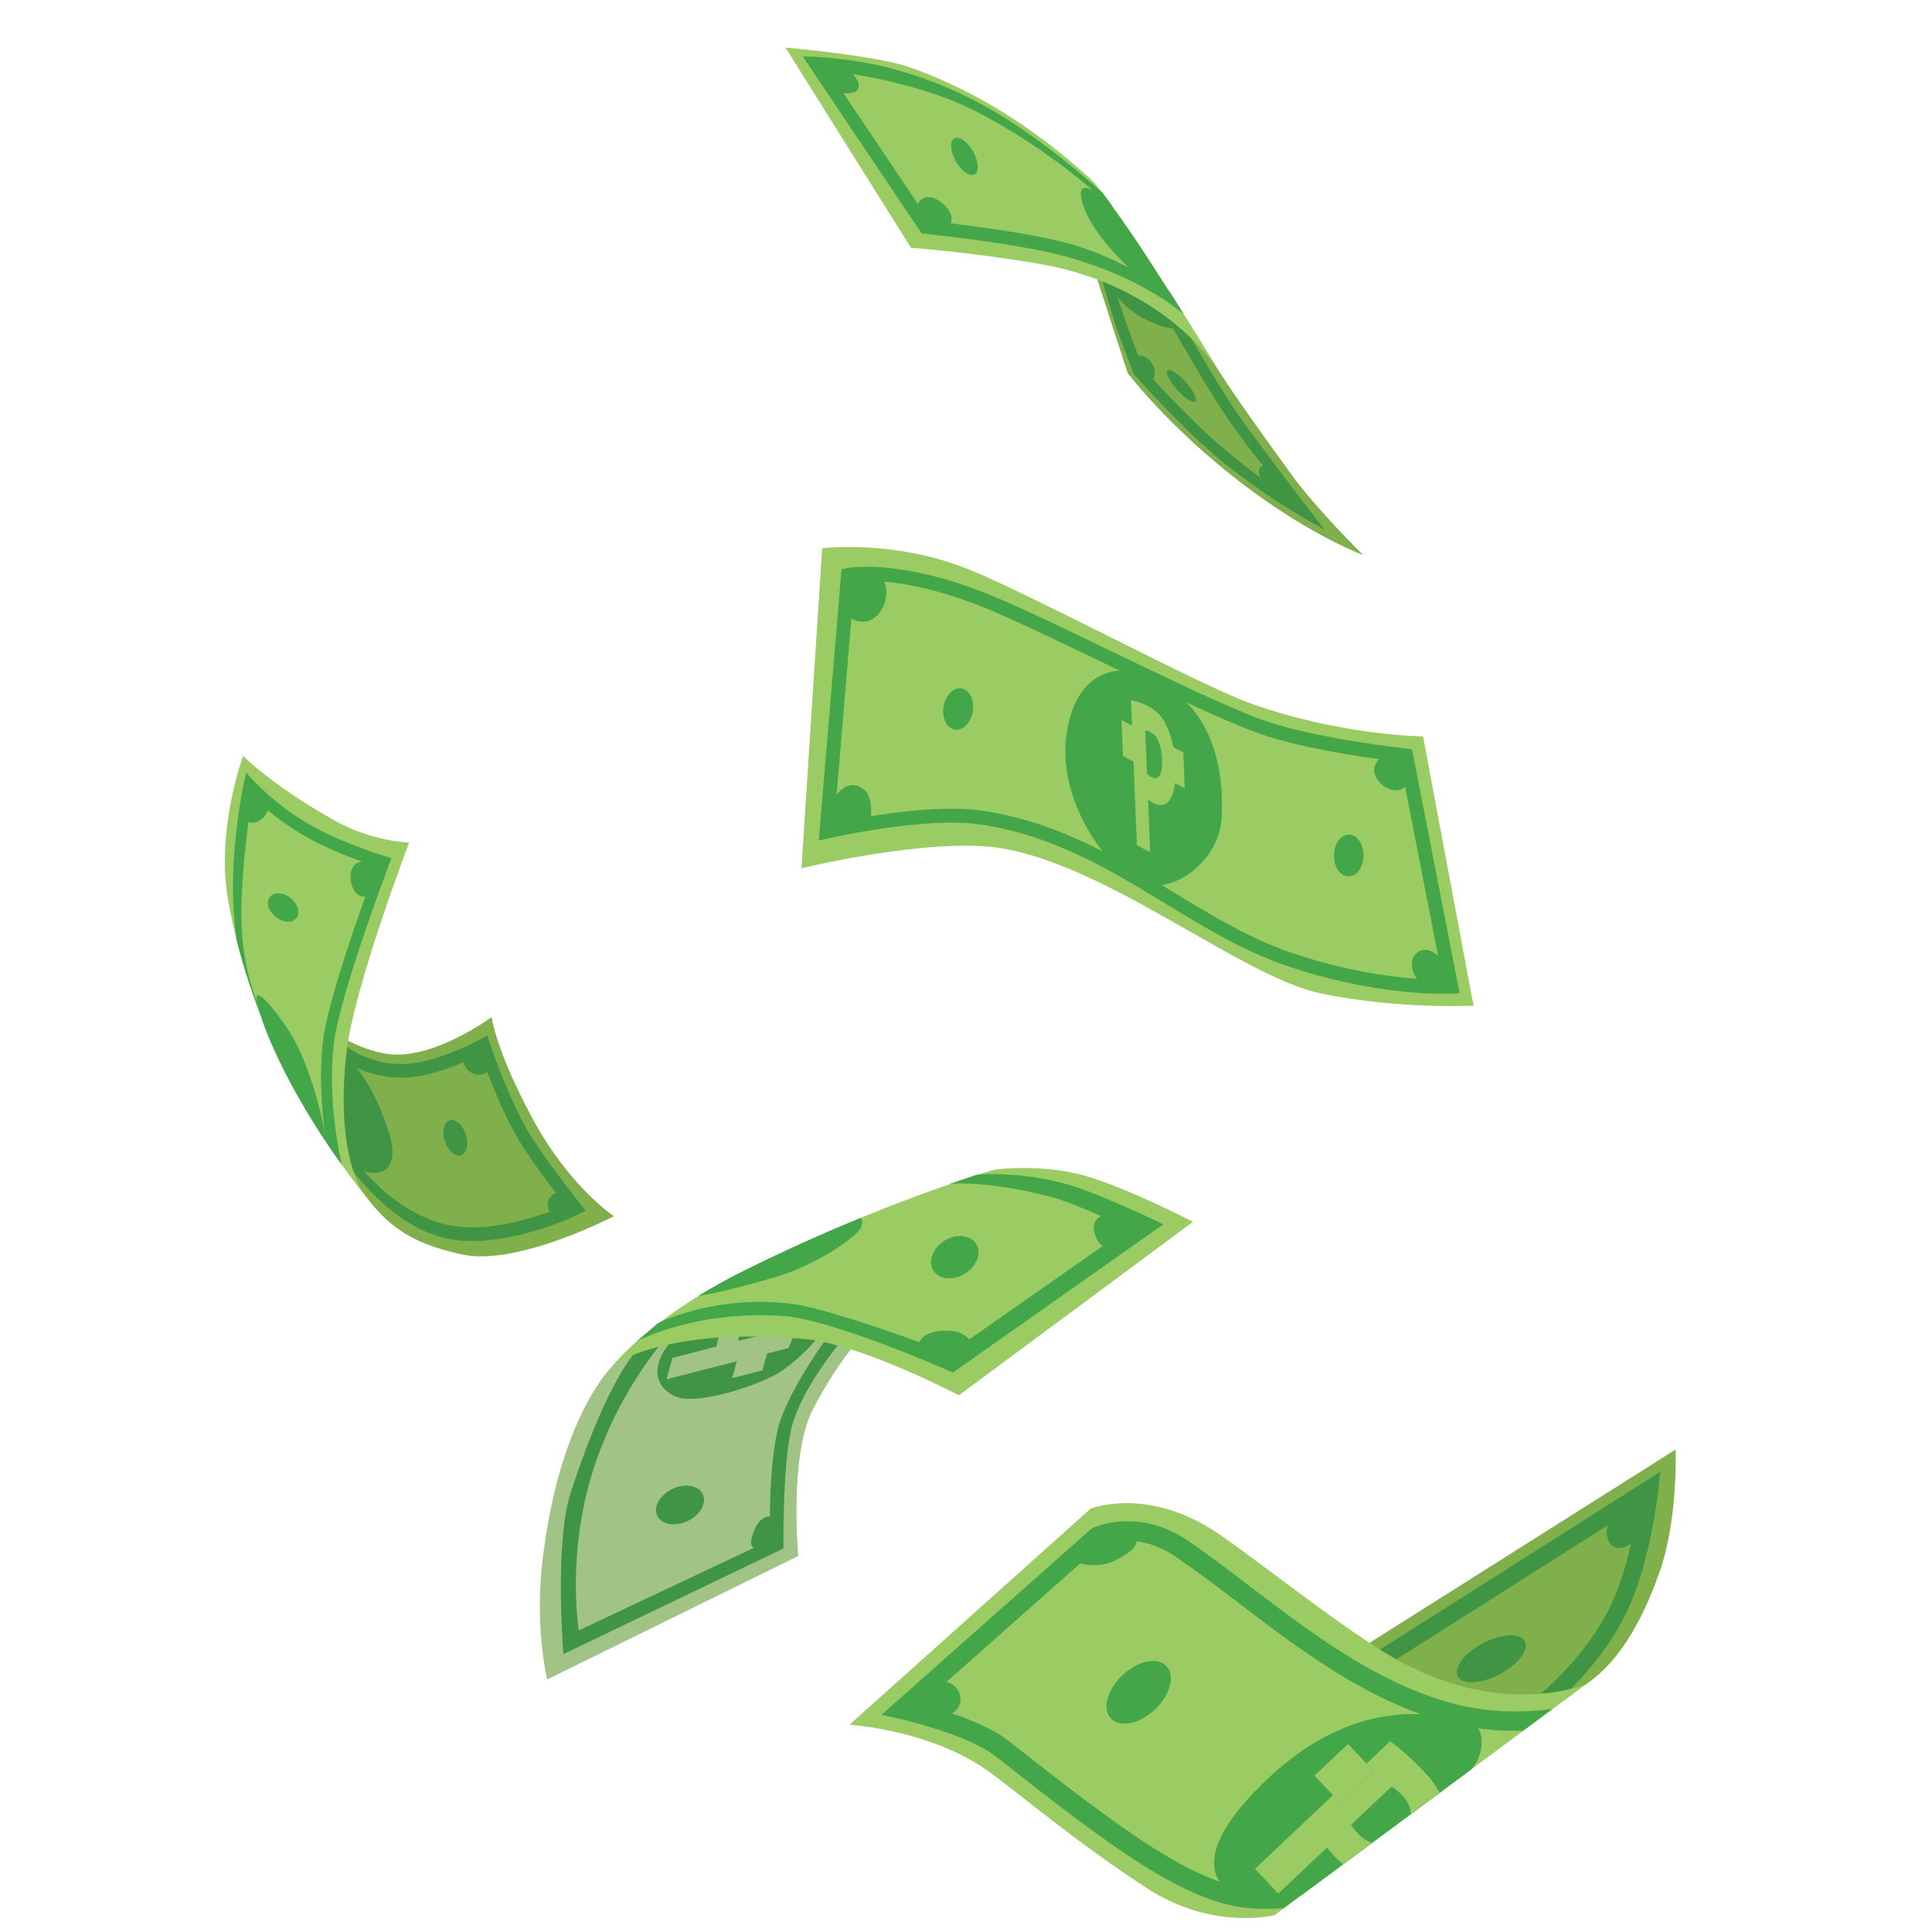 <svg xmlns="http://www.w3.org/2000/svg" xmlns:xlink="http://www.w3.org/1999/xlink" width="1889" zoomAndPan="magnify" viewBox="0 0 1417.5 1417.5" height="1889" preserveAspectRatio="xMidYMid meet" version="1.0"><defs><clipPath id="b7fc1cb68d"><path d="M 576 34.918 L 896 34.918 L 896 275 L 576 275 Z M 576 34.918 " clip-rule="nonzero"/></clipPath></defs><path fill="#80b04c" d="M 199.309 721.438 L 257.691 862.773 L 266.562 875.391 C 282.645 896.797 298.184 911.855 339.719 920.516 C 380.113 928.953 450.426 892.316 450.426 892.316 C 450.426 892.316 417.758 870.891 390.586 820.426 C 363.41 769.965 360.703 746.211 360.703 746.211 C 360.703 746.211 317.387 778.328 283.867 773.223 C 242.105 766.828 199.309 721.438 199.309 721.438 Z M 199.309 721.438 " fill-opacity="1" fill-rule="nonzero"/><path fill="#3f9544" d="M 429.738 888.453 L 424.035 891.203 C 415.188 895.285 406.117 898.777 396.816 901.684 C 375.477 908.445 356.371 911.371 340.035 910.371 C 307.059 908.344 275.426 885.219 246.023 841.605 L 250.137 837.293 C 277.93 878.5 310.156 898.492 340.492 900.355 C 369.336 902.121 401.891 889.973 414.883 884.516 C 407.012 874.371 390.262 852.375 381.18 837.387 C 368.062 815.727 356.918 785.336 352.781 773.375 C 344.566 777.598 325.828 786.375 307.34 789.555 C 303.207 790.262 299.043 790.629 294.852 790.656 C 290.656 790.684 286.492 790.375 282.348 789.723 C 278.207 789.07 274.145 788.086 270.16 786.773 C 266.18 785.457 262.332 783.828 258.613 781.887 C 247.027 775.902 240.418 769.031 240.137 768.742 L 245.996 761.32 C 246.043 761.375 252.066 767.574 262.477 772.891 C 265.801 774.629 269.246 776.086 272.812 777.258 C 276.379 778.43 280.016 779.305 283.723 779.879 C 287.434 780.453 291.164 780.719 294.918 780.676 C 298.668 780.637 302.395 780.289 306.09 779.637 C 328.867 775.711 353.035 762.215 353.273 762.051 L 357.574 759.633 L 359.254 764.793 C 359.387 765.203 372.684 805.734 388.34 831.617 C 399.887 850.68 425.344 882.824 425.625 883.148 Z M 429.738 888.453 " fill-opacity="1" fill-rule="nonzero"/><path fill="#3f9544" d="M 256.273 851.672 C 265.07 863.945 296.578 868.246 285.766 832.469 C 274.035 793.664 257.332 777.02 247.191 768.98 C 237.047 760.941 241.801 817.809 241.801 817.809 Z M 256.273 851.672 " fill-opacity="1" fill-rule="nonzero"/><path fill="#9acc63" d="M 266.578 875.363 C 266.578 875.363 245.621 847.754 254.195 772.25 C 259.676 724.027 300.242 618.137 300.242 618.137 C 300.242 618.137 273.168 617.754 244.531 601.508 C 198.043 575.129 178.414 554.59 178.414 554.59 C 178.414 554.59 158.199 608.617 167.363 660.48 C 189.48 785.547 266.578 875.363 266.578 875.363 Z M 266.578 875.363 " fill-opacity="1" fill-rule="nonzero"/><path fill="#43a648" d="M 185.66 572.359 L 180.625 566.73 L 178.906 574.566 C 178.48 576.559 168.355 623.805 171.48 669.316 C 171.938 675.949 172.668 682.805 173.59 689.715 C 178.918 710.879 185.719 731.559 193.988 751.754 C 187.566 731.777 176.277 708.094 177.105 666.078 C 177.809 632.52 182.574 599.691 185.297 584.484 C 198.848 597.625 213.992 608.562 230.723 617.305 C 247.887 626.121 267.379 632.934 276.039 635.793 C 268.383 656.371 240.043 734.07 236.766 765.465 C 233.867 793.246 236.562 820.16 239.332 837.852 C 239.383 838.141 239.418 838.07 239.461 838.355 C 243.637 844.793 247.273 849.609 250.715 854.535 C 246.84 837.078 240.984 802.949 244.777 766.609 C 248.352 732.395 284.91 635.602 285.281 634.629 L 287.168 629.645 L 282.609 628.238 C 282.34 628.16 255.785 619.984 233.988 608.793 C 224.992 604.082 216.441 598.668 208.332 592.555 C 200.227 586.441 192.668 579.707 185.66 572.359 Z M 185.66 572.359 " fill-opacity="1" fill-rule="nonzero"/><path fill="#43a648" d="M 239.461 838.344 C 238.758 829.199 228.445 780.129 210.617 754.223 C 192.793 728.316 185.297 724.555 188.969 737.426 C 192.641 750.297 196.945 763.016 210.219 789.035 C 219.027 806.027 228.773 822.465 239.461 838.344 Z M 239.461 838.344 " fill-opacity="1" fill-rule="nonzero"/><path fill="#43a648" d="M 211.527 657.738 C 217.309 661.344 220.289 667.895 218.195 672.359 C 216.098 676.828 209.711 677.523 203.93 673.914 C 198.148 670.309 195.164 663.758 197.262 659.293 C 199.355 654.824 205.777 654.129 211.527 657.738 Z M 211.527 657.738 " fill-opacity="1" fill-rule="nonzero"/><path fill="#3f9544" d="M 341.34 831.008 C 344.059 837.898 343.02 845.199 339.004 847.305 C 334.984 849.406 329.535 845.523 326.812 838.625 C 324.09 831.723 325.137 824.43 329.148 822.32 C 333.156 820.207 338.617 824.133 341.34 831.008 Z M 341.34 831.008 " fill-opacity="1" fill-rule="nonzero"/><path fill="#3f9544" d="M 413.398 890.621 C 398.324 895.781 397.984 874.211 412.258 874.441 C 427.453 874.707 426.016 898.457 409.984 892.898 Z M 413.398 890.621 " fill-opacity="1" fill-rule="nonzero"/><path fill="#3f9544" d="M 358.684 779.117 C 363.426 790.695 341.801 793.113 339.895 777.711 C 337.504 758.758 363.109 766.664 360.727 778.637 Z M 358.684 779.117 " fill-opacity="1" fill-rule="nonzero"/><path fill="#43a648" d="M 276.223 650.195 C 271.773 655.086 267.582 661.449 261.547 655.449 C 256.836 650.746 255.441 639.688 260.043 634.695 C 263.82 630.594 273.223 631.211 277.727 633.188 C 285.555 636.629 282.102 642.867 279.723 649.598 Z M 276.223 650.195 " fill-opacity="1" fill-rule="nonzero"/><path fill="#43a648" d="M 195.75 590.133 C 200.812 597.828 181.02 612.848 178.867 596.184 C 178.52 593.543 179.57 582.594 181.301 580.707 C 185.465 576.227 191.457 584.324 192.992 587.609 Z M 195.75 590.133 " fill-opacity="1" fill-rule="nonzero"/><path fill="#80b04c" d="M 947.902 348.684 C 929.094 322.656 909.918 296.355 895.355 273.828 L 871.371 237.047 L 783.375 138 L 827.348 273.707 C 827.348 273.707 863.492 321.477 926.133 365.648 C 969.211 396.023 1000.043 407.148 1000.043 407.148 C 1000.043 407.148 965.805 373.441 947.902 348.684 Z M 947.902 348.684 " fill-opacity="1" fill-rule="nonzero"/><path fill="#3f9544" d="M 911.516 349.992 C 898.895 340.668 886.895 330.602 875.52 319.793 C 850.02 295.23 831.906 274.531 831.906 274.531 C 831.906 274.531 823.395 252.797 819.387 241.168 C 815.785 230.695 807.883 203.086 807.715 201.996 L 814.047 201.238 C 814.047 201.496 823.551 228.762 826.926 238.566 C 830.445 248.879 837.387 266.703 838.801 270.297 C 841.699 273.566 858.082 291.898 881.047 314.012 C 901.082 333.309 934.375 358.383 950.141 368.781 C 935.812 354.621 913.047 324.527 904.973 313.211 C 886.105 286.75 857.316 234.914 857.027 234.43 L 864.023 230.547 C 864.309 231.062 892.867 282.508 911.492 308.625 C 924.859 327.379 959.391 372.488 959.734 372.938 L 971.84 388.75 L 954.562 378.844 C 939.703 369.992 925.352 360.375 911.516 349.992 Z M 911.516 349.992 " fill-opacity="1" fill-rule="nonzero"/><path fill="#3f9544" d="M 811.508 203.832 C 813.105 209.945 821.973 223.648 835.422 231.555 C 848.875 239.461 867.98 245.684 863.617 236.273 C 859.258 226.859 811.508 203.832 811.508 203.832 Z M 811.508 203.832 " fill-opacity="1" fill-rule="nonzero"/><g clip-path="url(#b7fc1cb68d)"><path fill="#9acc63" d="M 576.32 34.918 C 576.32 34.918 642.246 40.543 667.668 49.449 C 742.5 75.715 792.027 124.867 797.605 129.031 C 815.613 142.469 895.758 274.418 895.758 274.418 C 895.758 274.418 858.645 210.176 762.598 193.598 C 714.418 185.285 668.336 181.758 668.336 181.758 Z M 576.32 34.918 " fill-opacity="1" fill-rule="nonzero"/></g><path fill="#43a648" d="M 868.414 230.422 C 864.062 223.508 862.684 221.113 857.863 213.629 C 842.973 204.438 816.242 187.5 784.172 178.691 C 752.102 169.887 694.133 163.387 681.766 162.059 L 607.996 52.18 C 615.18 52.883 625.793 54.148 638.098 56.527 C 658.938 60.562 691 68.625 717.168 82.234 C 735.273 91.727 752.656 102.402 769.309 114.254 C 785.965 126.109 801.742 139.035 816.641 153.031 C 816.254 151.711 814.988 149.367 809.047 141.609 C 783.566 118.75 751.645 93.531 719.223 75.996 C 691.914 61.223 661.473 51.109 639.734 46.926 C 616.289 42.41 599.23 41.746 598.52 41.719 L 588.977 41.375 L 676.203 171.277 L 678.48 171.512 C 679.184 171.582 747.129 178.629 781.574 188.09 C 815.012 197.277 838.652 209.938 852.621 218.941 C 858.113 222.457 863.375 226.285 868.414 230.422 Z M 868.414 230.422 " fill-opacity="1" fill-rule="nonzero"/><path fill="#43a648" d="M 812.555 146.758 C 802.418 138.887 788.879 130.629 794.152 148.727 C 802.426 177.109 841.18 209.059 851.906 216.141 C 862.633 223.227 866.883 227.008 866.094 226.418 C 865.305 225.828 854.137 208.242 841.324 188.238 C 828.516 168.234 812.555 146.758 812.555 146.758 Z M 812.555 146.758 " fill-opacity="1" fill-rule="nonzero"/><path fill="#43a648" d="M 713.941 111.137 C 718.062 118.41 718.562 125.91 715.066 127.895 C 711.57 129.875 705.387 125.586 701.266 118.312 C 697.141 111.039 696.645 103.539 700.141 101.551 C 703.637 99.559 709.82 103.852 713.941 111.137 Z M 713.941 111.137 " fill-opacity="1" fill-rule="nonzero"/><path fill="#3f9544" d="M 870.027 280.438 C 875.652 286.645 878.754 292.953 877.02 294.508 C 875.281 296.062 869.328 292.312 863.73 286.102 C 858.129 279.891 855 273.594 856.738 272.035 C 858.477 270.473 864.426 274.227 870.027 280.438 Z M 870.027 280.438 " fill-opacity="1" fill-rule="nonzero"/><path fill="#43a648" d="M 618.809 48.184 C 625.914 52.156 638.461 67.504 621.996 68.477 C 609.992 69.18 606.379 57.145 601.285 49.371 C 604.098 43.855 614.348 47.711 617.148 48.113 Z M 618.809 48.184 " fill-opacity="1" fill-rule="nonzero"/><path fill="#43a648" d="M 677.402 164.918 C 666.852 152.961 675.844 137.227 690.77 148.508 C 695.336 151.965 700.617 158.82 697.059 164.766 C 692.836 171.883 684.324 167.348 678.25 166.34 C 677.137 165.16 678.613 165.758 679.07 164.988 Z M 677.402 164.918 " fill-opacity="1" fill-rule="nonzero"/><path fill="#3f9544" d="M 930.422 360.594 C 928.902 356.5 925.02 352.855 924.051 348.773 C 921.996 340.125 929.016 340.23 934.77 345.098 C 942.656 351.766 948.992 363.434 949.543 373.562 C 940.84 369.785 934.234 362.582 925.785 358.047 C 925.316 356.852 926.387 358.047 926.906 357.777 Z M 930.422 360.594 " fill-opacity="1" fill-rule="nonzero"/><path fill="#3f9544" d="M 830.359 263.402 C 840.023 254.961 852.574 270.945 844.914 279.836 C 837.477 278.887 832.953 270.738 831.66 264.121 Z M 830.359 263.402 " fill-opacity="1" fill-rule="nonzero"/><path fill="#3f9544" d="M 418.426 1195.785 C 411.59 1183.508 426.164 1161.793 438.125 1177.043 C 446.719 1187.984 430.301 1204.625 420.539 1199.828 Z M 418.426 1195.785 " fill-opacity="1" fill-rule="nonzero"/><path fill="#a1c486" d="M 682.574 937.227 C 679.367 942.953 636.547 957.336 596.684 1033.508 C 578.754 1067.777 585.711 1141.613 585.711 1141.613 L 401.48 1232.211 C 401.48 1232.211 392.484 1195.285 397.684 1148.105 C 409.773 1038.328 450.441 1001.012 450.441 1001.012 L 479.984 977.523 Z M 682.574 937.227 " fill-opacity="1" fill-rule="nonzero"/><path fill="#3f9544" d="M 624.406 975.254 C 624.406 975.254 588.664 1015.215 580.66 1047.895 C 574.105 1074.68 574.809 1136.121 574.809 1136.121 L 413.336 1213.621 C 413.336 1213.621 406.609 1132.25 418.793 1094.98 C 456.855 978.48 482.934 978.504 482.934 978.504 L 494.504 974.773 C 494.504 974.773 449.316 1021.148 431.012 1093.227 C 416.773 1149.281 424.68 1196.191 424.68 1196.191 L 564.898 1130.07 C 564.898 1130.07 563.449 1077.816 570.75 1048.301 C 578.051 1018.785 612.539 973.473 612.539 973.473 Z M 624.406 975.254 " fill-opacity="1" fill-rule="nonzero"/><path fill="#3f9544" d="M 624.113 951.098 C 612.711 965.594 593.598 993.852 570.855 1007.484 C 555.316 1016.797 512.688 1030.66 496.918 1025.066 C 486.168 1021.277 474.828 1008.891 488.91 988.633 C 502.996 968.375 520.918 949.797 520.918 949.797 Z M 624.113 951.098 " fill-opacity="1" fill-rule="nonzero"/><path fill="#a1c486" d="M 488.996 1011.984 L 493.355 996.277 L 525.777 987.949 C 526 986.152 526.363 984.383 526.875 982.645 C 528.227 977.75 530.254 973.152 532.957 968.852 C 535.664 964.555 538.93 960.738 542.758 957.402 C 546.133 954.535 549.789 952.094 553.727 950.074 C 557.664 948.055 561.777 946.512 566.07 945.441 C 574.949 943.164 581.645 944.246 584.973 947.555 C 588.488 950.992 588.996 957.336 586.281 967.121 C 584.281 974.648 581.668 981.953 578.438 989.039 Z M 568.414 977.004 C 569.559 974.852 570.438 972.598 571.043 970.238 C 573.238 962.332 569.504 959.129 561.195 961.277 C 551.918 963.66 544.953 970.281 542.613 978.707 C 542.062 980.387 541.75 982.109 541.676 983.875 Z M 568.414 977.004 " fill-opacity="1" fill-rule="nonzero"/><path fill="#a1c486" d="M 541.957 994 L 537.18 1011.168 L 559.383 1005.473 L 564.152 988.301 Z M 541.957 994 " fill-opacity="1" fill-rule="nonzero"/><path fill="#a1c486" d="M 557.461 938.199 L 552.691 955.367 L 574.887 949.672 L 579.656 932.5 Z M 557.461 938.199 " fill-opacity="1" fill-rule="nonzero"/><path fill="#9acc63" d="M 875.328 896.422 L 703.531 1023.738 C 703.531 1023.738 632.258 986.273 590.805 982.496 C 488.805 973.191 450.207 1001.242 450.207 1001.242 C 450.207 1001.242 477.965 966.355 544.617 933.012 C 646.129 882.152 729.84 858.121 729.84 858.121 C 729.84 858.121 761.641 853.902 792.191 861.582 C 822.742 869.266 875.328 896.422 875.328 896.422 Z M 875.328 896.422 " fill-opacity="1" fill-rule="nonzero"/><path fill="#43a648" d="M 467.395 984.047 C 467.395 984.047 509.602 961.277 573.941 965.484 C 611.52 967.93 699.156 1007.023 699.156 1007.023 L 853.578 898.266 C 853.578 898.266 814.734 879.43 790.223 871.184 C 753.199 858.715 717.176 861.75 717.176 861.75 L 696.578 868.672 C 696.578 868.672 722.816 865.508 771.805 878.367 C 790.613 883.289 828.113 901.629 827.109 901.832 C 826.102 902.035 696.699 992.871 696.699 992.871 C 696.699 992.871 611.914 960.785 582.344 956.824 C 524.969 949.129 482.566 970.891 482.566 970.891 Z M 467.395 984.047 " fill-opacity="1" fill-rule="nonzero"/><path fill="#43a648" d="M 512.422 950.781 C 512.422 950.781 527.25 949.172 567.992 937.27 C 599.43 928.125 629.289 907.094 631.766 900.312 C 633.383 895.887 632.293 894.234 631.336 893.621 C 605.254 904.316 575.492 917.488 544.02 933.246 C 532.305 939.105 521.789 945.02 512.422 950.781 Z M 512.422 950.781 " fill-opacity="1" fill-rule="nonzero"/><path fill="#3f9544" d="M 482.23 1112.121 C 479.133 1105.621 484.102 1096.785 493.32 1092.426 C 502.543 1088.062 512.531 1089.746 515.629 1096.25 C 518.723 1102.758 513.75 1111.586 504.527 1115.945 C 495.305 1120.309 485.324 1118.629 482.23 1112.121 Z M 482.23 1112.121 " fill-opacity="1" fill-rule="nonzero"/><path fill="#43a648" d="M 684.746 932.094 C 680.625 925.402 684.332 915.633 693.027 910.285 C 701.723 904.941 712.117 906.004 716.242 912.699 C 720.363 919.395 716.656 929.16 707.961 934.504 C 699.266 939.852 688.879 938.789 684.746 932.094 Z M 684.746 932.094 " fill-opacity="1" fill-rule="nonzero"/><path fill="#3f9544" d="M 570.215 1127.363 C 574.434 1110.48 559.5 1107.168 553.457 1122.758 C 550.879 1129.41 548.406 1135.164 556.59 1137.141 C 562.16 1138.484 569.215 1133.625 569.918 1129.164 Z M 570.215 1127.363 " fill-opacity="1" fill-rule="nonzero"/><path fill="#43a648" d="M 708.207 991.031 C 718.055 985.355 707.383 977.918 700.379 976.801 C 693.371 975.684 683.012 976.098 677.297 981.098 C 669.492 987.934 677.902 992.816 686.055 996.426 C 693.957 999.941 698.922 998.059 705.965 993.438 Z M 708.207 991.031 " fill-opacity="1" fill-rule="nonzero"/><path fill="#43a648" d="M 842.695 898.496 L 843.141 895.797 C 831.785 891.852 794.512 882.262 804.176 907.883 C 811.105 926.246 833.996 906.434 842.695 898.496 Z M 842.695 898.496 " fill-opacity="1" fill-rule="nonzero"/><path fill="#80b04c" d="M 1163.434 1235.941 C 1173.102 1228.906 1196.898 1212.461 1217.762 1152.938 C 1231.352 1114.18 1229.367 1063.516 1229.367 1063.516 L 987.387 1216.359 L 988.422 1318.113 Z M 1163.434 1235.941 " fill-opacity="1" fill-rule="nonzero"/><path fill="#3f9544" d="M 1146.77 1244.633 C 1132.395 1258.219 1121.09 1265.844 1120.582 1266.18 L 1113.957 1255.629 C 1114.074 1255.551 1126.449 1247.188 1141.305 1232.656 C 1154.867 1219.402 1173.359 1198.148 1184.426 1172.164 C 1194.051 1149.562 1199.488 1121.039 1202.012 1104.848 C 1157.855 1132.879 1018.414 1221.402 1015.77 1222.941 L 1009.875 1211.906 C 1013.23 1209.887 1140.371 1129.191 1207.133 1086.812 L 1218.129 1079.836 L 1216.785 1092.336 C 1216.574 1094.312 1211.426 1141.078 1196.434 1176.312 C 1184.375 1204.633 1164.434 1227.551 1149.832 1241.777 C 1148.77 1242.734 1147.762 1243.707 1146.77 1244.633 Z M 1146.77 1244.633 " fill-opacity="1" fill-rule="nonzero"/><path fill="#9acc63" d="M 623.254 1265.434 C 623.254 1265.434 682.434 1269.008 724.906 1299.402 C 747.094 1315.277 789.699 1351.855 842.023 1385.688 C 889.961 1416.68 935.102 1405.18 935.102 1405.18 L 1163.676 1235.75 C 1163.676 1235.75 1106.191 1259.941 1030.949 1220.98 C 988.746 1199.172 912.07 1135.586 886.043 1120.223 C 837.711 1091.73 800.223 1106.859 800.223 1106.859 Z M 623.254 1265.434 " fill-opacity="1" fill-rule="nonzero"/><path fill="#43a648" d="M 1061.516 1248.652 C 1007.266 1232.621 961.973 1198.082 918.168 1164.688 C 902.18 1152.496 887.086 1140.988 871.742 1130.523 C 835.289 1105.621 803.219 1120.395 801.871 1121.039 L 800.855 1121.52 L 646.75 1258.133 L 659.48 1260.945 C 659.98 1261.059 709.84 1272.293 730.617 1288.676 C 771.117 1320.617 807.152 1348.641 838.004 1368.109 C 871.066 1388.98 897.094 1399.191 919.891 1400.234 C 927.211 1400.559 934.527 1400.492 941.84 1400.039 L 960.066 1386.379 C 951.82 1387.785 940.047 1386.91 921.762 1386.074 C 878.438 1384.098 824.203 1343.652 740.039 1277.281 C 723.703 1264.398 693.238 1254.855 676.133 1250.219 L 807.984 1133.383 C 813.094 1131.535 818.367 1130.523 823.805 1130.352 C 837.316 1129.816 850.535 1133.871 863.039 1142.43 C 878.086 1152.715 893.055 1164.129 908.906 1176.195 C 930.789 1192.879 953.41 1210.125 977.645 1225.332 C 1005.281 1242.688 1031.043 1254.758 1056.43 1262.254 C 1078.812 1268.867 1100.281 1270.301 1117.566 1269.773 L 1139.055 1253.844 C 1122.031 1256.172 1092.535 1257.816 1061.516 1248.652 Z M 1061.516 1248.652 " fill-opacity="1" fill-rule="nonzero"/><path fill="#43a648" d="M 1076.414 1263.156 C 1047.953 1255.785 986.375 1244.453 918.703 1316.613 C 866.938 1371.844 899.367 1391.844 920.383 1393.883 C 929.051 1394.727 941.156 1394.086 954.523 1390.66 L 1078.902 1298.57 C 1086.852 1291.285 1093.359 1267.543 1076.414 1263.156 Z M 1076.414 1263.156 " fill-opacity="1" fill-rule="nonzero"/><path fill="#43a648" d="M 1076.414 1263.156 C 1047.953 1255.785 986.375 1244.453 918.703 1316.613 C 866.938 1371.844 899.367 1391.844 920.383 1393.883 C 929.051 1394.727 941.156 1394.086 954.523 1390.66 L 1078.902 1298.57 C 1086.852 1291.285 1093.359 1267.543 1076.414 1263.156 Z M 1076.414 1263.156 " fill-opacity="1" fill-rule="nonzero"/><path fill="#43a648" d="M 855.801 1222.441 C 862.387 1229.406 858.617 1243.656 847.359 1254.258 C 836.105 1264.855 821.691 1267.812 815.109 1260.848 C 808.523 1253.883 812.293 1239.633 823.551 1229.027 C 834.805 1218.418 849.227 1215.473 855.801 1222.441 Z M 855.801 1222.441 " fill-opacity="1" fill-rule="nonzero"/><path fill="#3f9544" d="M 1118.914 1204.535 C 1121.812 1211.074 1113.07 1221.984 1099.379 1228.891 C 1085.691 1235.801 1072.25 1236.09 1069.359 1229.539 C 1066.469 1222.992 1075.203 1212.09 1088.891 1205.18 C 1102.582 1198.273 1116.023 1197.984 1118.914 1204.535 Z M 1118.914 1204.535 " fill-opacity="1" fill-rule="nonzero"/><path fill="#43a648" d="M 683.34 1262.199 C 691.316 1259.918 701.59 1258.828 704.184 1250.164 C 706.738 1241.637 699.527 1233.195 690.875 1233.641 C 675.512 1234.434 654.902 1259.82 681.891 1260.664 Z M 683.34 1262.199 " fill-opacity="1" fill-rule="nonzero"/><path fill="#43a648" d="M 788.18 1145.785 C 796.102 1148.598 805.59 1149.441 813.645 1146.742 C 818.652 1145.062 835.164 1137.105 833.828 1129.93 C 831.68 1118.395 791.43 1129.734 795.004 1142.254 Z M 788.18 1145.785 " fill-opacity="1" fill-rule="nonzero"/><path fill="#3f9544" d="M 1187.105 1107.219 C 1172.191 1118.238 1178.461 1146.609 1198.359 1131.406 C 1204.285 1126.891 1211.98 1114.957 1209.941 1107.02 C 1207.363 1097.02 1199.664 1101.641 1193.148 1104.41 Z M 1187.105 1107.219 " fill-opacity="1" fill-rule="nonzero"/><path fill="#9acc63" d="M 1019.879 1277.602 L 1002.594 1293.922 L 1007.746 1299.379 L 983.125 1322.594 L 977.969 1317.133 L 920.75 1371.164 L 937.887 1389.305 L 973.762 1355.391 C 975.387 1357.77 977.207 1359.992 979.215 1362.059 C 981.129 1364.102 983.164 1366.008 985.324 1367.785 L 1006.562 1352.066 C 1002.645 1350.746 999.301 1348.555 996.531 1345.48 C 994.035 1342.836 992.367 1340.777 991.34 1338.793 L 1020.996 1310.797 C 1022.691 1311.691 1025.52 1313.793 1029.039 1317.52 C 1033.09 1321.812 1035.094 1326.375 1035.129 1330.887 L 1056.23 1315.258 C 1053.27 1309.773 1049.617 1304.805 1045.266 1300.344 C 1034.785 1289.211 1026.398 1282.125 1019.879 1277.602 Z M 1019.879 1277.602 " fill-opacity="1" fill-rule="nonzero"/><path fill="#9acc63" d="M 1007.746 1299.379 L 1002.594 1293.922 L 989.027 1279.551 L 964.441 1302.77 L 978.004 1317.141 L 983.16 1322.594 Z M 1007.746 1299.379 " fill-opacity="1" fill-rule="nonzero"/><path fill="#9acc63" d="M 603.219 402.289 C 603.219 402.289 655.73 395.453 711.402 417.996 C 756.57 436.285 880.227 502.582 916.699 515.77 C 983.434 539.84 1044.078 540.281 1044.078 540.281 L 1081.148 737.883 C 1081.148 737.883 1026.012 740.695 969.062 728.887 C 911.379 716.93 813.316 634.863 733.988 622.258 C 682.609 614.07 588.02 637.027 588.02 637.027 Z M 603.219 402.289 " fill-opacity="1" fill-rule="nonzero"/><path fill="#43a648" d="M 600.73 616.707 L 617.441 417.609 L 621.207 416.855 C 622.84 416.535 661.863 409.227 731.254 438.516 C 752.961 447.66 783.059 462.211 814.961 477.598 C 856.992 497.891 900.457 518.871 926.391 528.242 C 963.266 541.605 1031.582 549.246 1032.266 549.344 L 1036 549.75 L 1070.898 728.723 L 1065.047 729.047 C 1064.496 729.047 1051.32 729.75 1029.672 727.551 C 1000.188 724.453 971.434 718.074 943.406 708.41 C 911.984 697.586 884.434 680.824 855.27 663.074 C 814.469 638.254 772.262 612.594 718.758 604.848 C 678.551 599.031 608.277 614.977 607.574 615.141 Z M 626.953 426.41 L 612.07 603.723 C 631.105 599.777 685.227 589.695 720.195 594.746 C 775.766 602.793 818.871 629.012 860.543 654.359 C 889.23 671.812 916.324 688.301 946.707 698.766 C 999.52 716.965 1043.211 718.906 1058.555 718.953 L 1027.391 559.062 C 1012.316 557.258 956.281 549.977 922.891 537.871 C 896.469 528.289 852.762 507.195 810.5 486.789 C 778.746 471.461 748.762 456.984 727.285 447.918 C 692.703 433.324 666.234 428.379 650.117 426.816 C 642.41 425.977 634.688 425.84 626.953 426.41 Z M 626.953 426.41 " fill-opacity="1" fill-rule="nonzero"/><path fill="#43a648" d="M 840.066 495.281 C 817.695 486.367 788.457 493.824 782.348 539.98 C 776.242 586.137 809.461 633.668 832.836 646.469 C 856.211 659.27 894.645 634.285 896.34 599.645 C 898.035 565 890.82 515.504 840.066 495.281 Z M 840.066 495.281 " fill-opacity="1" fill-rule="nonzero"/><path fill="#43a648" d="M 713.723 521.988 C 712.316 530.328 706.414 536.293 700.496 535.309 C 694.582 534.324 690.918 526.77 692.305 518.43 C 693.688 510.086 699.59 504.086 705.527 505.098 C 711.465 506.113 715.109 513.645 713.723 521.988 Z M 713.723 521.988 " fill-opacity="1" fill-rule="nonzero"/><path fill="#43a648" d="M 1000.43 627.844 C 1000.309 636.285 995.352 643.086 989.355 643 C 983.363 642.918 978.602 635.969 978.715 627.527 C 978.824 619.086 983.793 612.277 989.785 612.359 C 995.777 612.445 1000.543 619.387 1000.43 627.844 Z M 1000.43 627.844 " fill-opacity="1" fill-rule="nonzero"/><path fill="#43a648" d="M 644.637 420.691 C 658.602 433.902 644.758 463.914 625.555 454.301 C 618.035 450.543 616.508 439.836 618.266 431.84 C 621.078 419.004 630.93 423.398 637.184 420.316 Z M 644.637 420.691 " fill-opacity="1" fill-rule="nonzero"/><path fill="#43a648" d="M 1059.391 704.605 L 1057.555 703.902 C 1042.781 686.227 1026.926 705.949 1041.789 720.551 C 1046.012 724.68 1056.371 729.941 1062.711 725.383 C 1069.371 720.578 1063.598 709.359 1059.391 704.605 Z M 1059.391 704.605 " fill-opacity="1" fill-rule="nonzero"/><path fill="#43a648" d="M 1031.402 560.043 C 1028.539 554.133 1024.445 554.188 1017 555.602 L 1015.23 553.648 C 1008.285 559.551 1005.379 565.57 1011.711 573.406 C 1015.77 578.406 1024.578 582.48 1030.184 577.766 C 1034.531 574.137 1033.883 565.176 1031.402 560.043 Z M 1031.402 560.043 " fill-opacity="1" fill-rule="nonzero"/><path fill="#9acc63" d="M 829.805 513.809 C 832.793 514.117 837.027 515.383 843.043 518.527 C 849.055 521.672 853.594 526.84 856.715 534.121 C 859.719 541.008 861.965 550.941 862.395 561.492 C 862.824 572.043 861.762 580.25 859.426 584.977 C 856.379 591.047 851.539 591.969 845.715 588.93 C 844.504 588.309 843.379 587.562 842.332 586.695 L 843.898 625.219 L 834.137 620.148 Z M 841.566 567.828 C 842.535 568.809 843.645 569.598 844.891 570.191 C 850.133 572.93 853.102 568.082 852.629 557.031 C 852.223 547.121 849.203 539.75 844.285 537.18 C 842.281 536.133 840.938 535.906 840.25 536.012 Z M 841.566 567.828 " fill-opacity="1" fill-rule="nonzero"/><path fill="#9acc63" d="M 834.574 560.266 L 823.902 554.688 L 822.824 528.312 L 833.496 533.883 Z M 834.574 560.266 " fill-opacity="1" fill-rule="nonzero"/><path fill="#9acc63" d="M 869.266 578.379 L 858.586 572.801 L 857.512 546.422 L 868.191 552 Z M 869.266 578.379 " fill-opacity="1" fill-rule="nonzero"/><path fill="#43a648" d="M 635.488 580.883 C 627.637 572.395 618.078 575.75 612.203 585.441 L 609.586 611.223 L 632.285 604.441 C 640.789 610.16 640.98 586.828 635.488 580.883 Z M 635.488 580.883 " fill-opacity="1" fill-rule="nonzero"/></svg>
